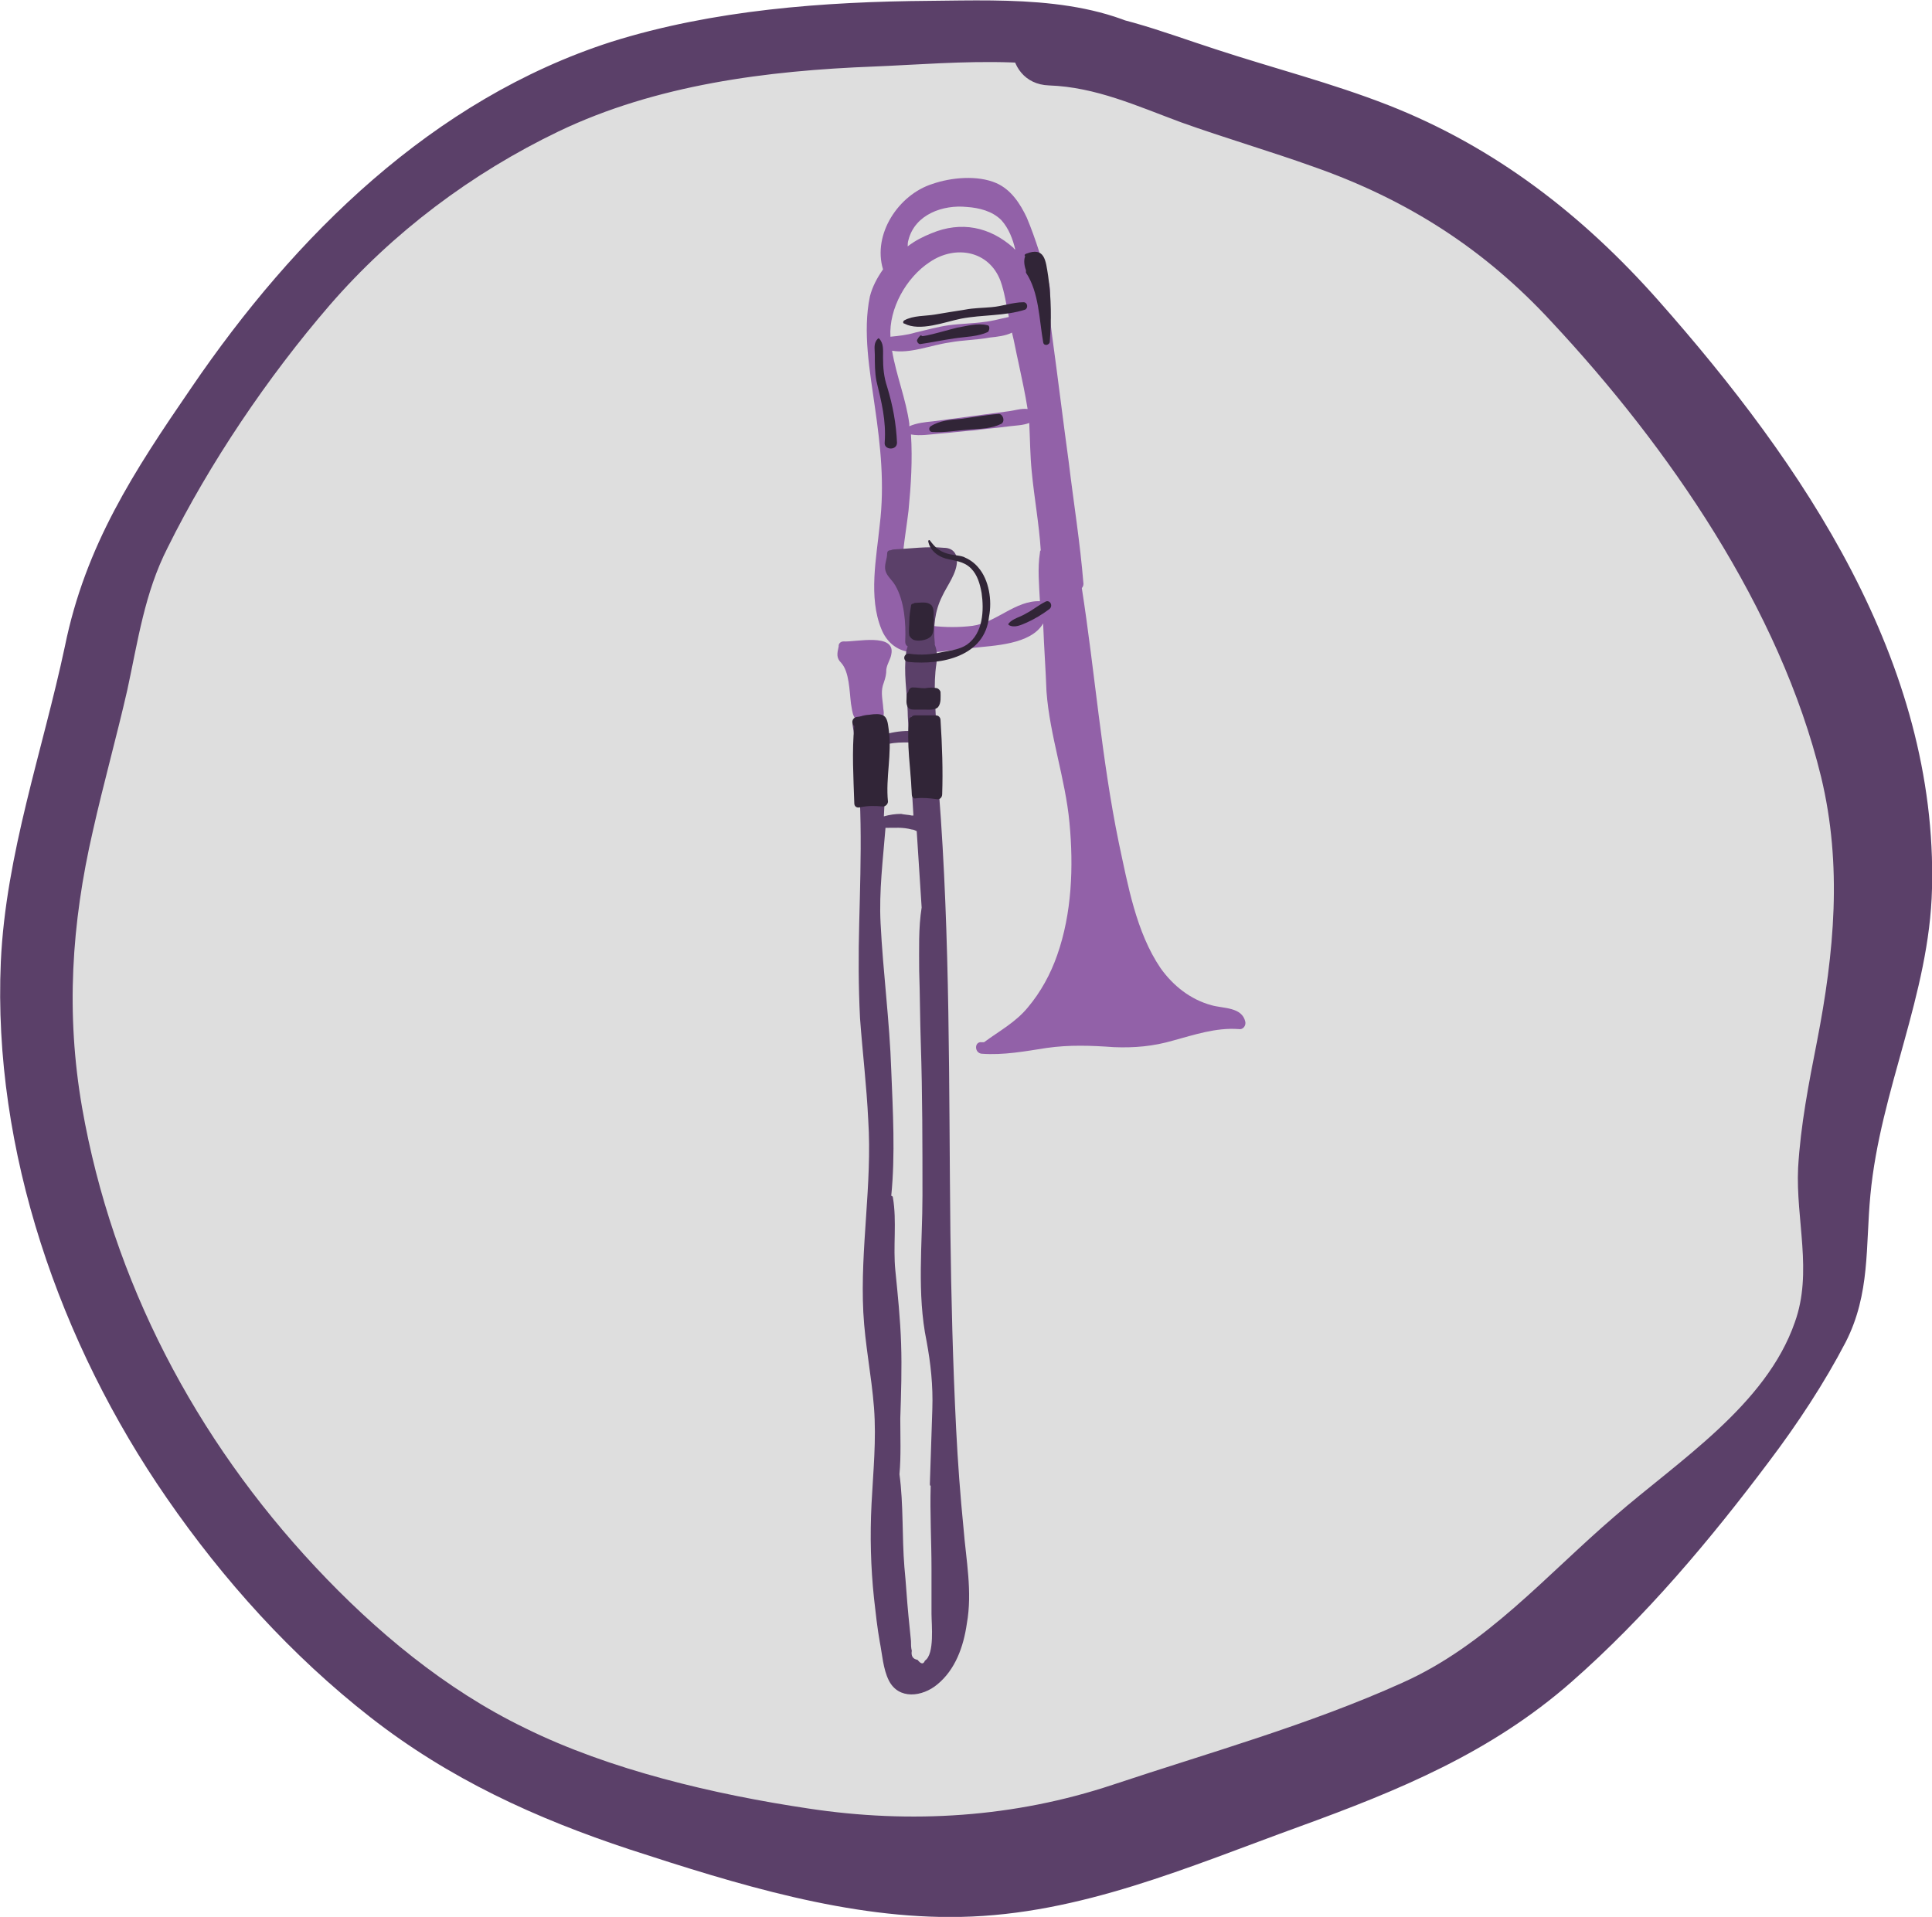 <?xml version="1.0" encoding="utf-8"?>
<!-- Generator: Adobe Illustrator 21.1.0, SVG Export Plug-In . SVG Version: 6.00 Build 0)  -->
<svg version="1.1" id="Слой_1" xmlns="http://www.w3.org/2000/svg" xmlns:xlink="http://www.w3.org/1999/xlink" x="0px" y="0px"
	 viewBox="0 0 235.2 233.4" style="enable-background:new 0 0 235.2 233.4;" xml:space="preserve">
<style type="text/css">
	.st0{display:none;}
	.st1{display:inline;}
	.st2{fill:#DEDEDE;}
	.st3{fill:#5B4069;}
	.st4{fill:#9261A8;}
	.st5{fill:#312537;}
</style>
<g id="Слой_1_1_">
</g>
<g id="Слой_116" class="st0">
</g>
<g id="Слой_27__x28_копия_x29_">
	<g id="Слой_28__x28_копия_x29_">
	</g>
	<g id="Слой_30__x28_копия_x29_">
	</g>
	<g id="Слой_29__x28_копия_x29_">
	</g>
	<g id="Слой_109">
	</g>
	<g id="Слой_32__x28_копия_x29_">
	</g>
	<g id="Слой_31__x28_копия_x29_">
	</g>
</g>
<g id="Слой_16">
</g>
<g id="Слой_34__x28_копия_x29_">
	<g id="Слой_35__x28_копия_x29_">
	</g>
	<g id="Слой_36__x28_копия_x29_">
	</g>
	<g id="Слой_37__x28_копия_x29_">
	</g>
	<g id="Слой_38__x28_копия_x29_">
	</g>
	<g id="Слой_115">
	</g>
</g>
<g id="Слой_17">
</g>
<g id="Слой_9">
	<g id="Слой_10">
	</g>
	<g id="Слой_11">
	</g>
</g>
<g id="Слой_9__x28_копия_x29_">
	<g id="Слой_10__x28_копия_x29_">
	</g>
	<g id="Слой_11__x28_копия_x29_">
	</g>
</g>
<g id="Слой_2">
	<g id="Слой_3">
	</g>
	<g id="Слой_5">
	</g>
	<g id="Слой_4">
	</g>
	<g id="Слой_6">
	</g>
	<g id="Слой_7">
	</g>
</g>
<g id="Слой_8">
</g>
<g id="Слой_93__x28_копия_x29_">
	<g id="Слой_91__x28_копия_x29_">
	</g>
	<g id="Слой_94__x28_копия_x29_">
	</g>
	<g id="Слой_95__x28_копия_x29_">
	</g>
	<g id="Слой_102">
	</g>
</g>
<g id="Слой_12">
</g>
<g id="Слой_33">
</g>
<g id="Слой_18" class="st0">
	<g id="Слой_19" class="st1">
	</g>
	<g id="Слой_20" class="st1">
	</g>
	<g id="Слой_23" class="st1">
	</g>
	<g id="Слой_25" class="st1">
	</g>
	<g id="Слой_24" class="st1">
	</g>
	<g id="Слой_21" class="st1">
	</g>
	<g id="Слой_22" class="st1">
	</g>
	<g id="Слой_26" class="st1">
	</g>
</g>
<g id="Слой_27">
	<g id="Слой_28">
	</g>
	<g id="Слой_30">
	</g>
	<g id="Слой_29">
	</g>
	<g id="Слой_32">
	</g>
	<g id="Слой_31">
	</g>
</g>
<g id="Слой_34">
	<g id="Слой_35">
	</g>
	<g id="Слой_36">
	</g>
	<g id="Слой_37">
	</g>
	<g id="Слой_38">
	</g>
</g>
<g id="Слой_39">
	<g id="Слой_40">
	</g>
	<g id="Слой_41">
	</g>
	<g id="Слой_42">
	</g>
</g>
<g id="Слой_43">
	<g id="Слой_44">
	</g>
	<g id="Слой_45" class="st0">
	</g>
</g>
<g id="Слой_46">
	<g id="Слой_48">
	</g>
	<g id="Слой_47">
	</g>
	<g id="Слой_49">
	</g>
	<g id="Слой_50">
	</g>
	<g id="Слой_51">
	</g>
	<g id="Слой_52">
	</g>
	<g id="Слой_53">
	</g>
	<g id="Слой_54">
	</g>
	<g id="Слой_55">
	</g>
</g>
<g id="Слой_46__x28_копия_x29_">
	<g id="Слой_48__x28_копия_x29_">
	</g>
	<g id="Слой_47__x28_копия_x29_">
	</g>
	<g id="Слой_49__x28_копия_x29_">
	</g>
	<g id="Слой_50__x28_копия_x29_">
	</g>
	<g id="Слой_51__x28_копия_x29_">
	</g>
	<g id="Слой_52__x28_копия_x29_">
	</g>
	<g id="Слой_53__x28_копия_x29_">
	</g>
	<g id="Слой_55__x28_копия_x29_">
	</g>
	<g id="Слой_54__x28_копия_x29_">
	</g>
</g>
<g id="Слой_66">
	<g id="Слой_67">
	</g>
	<g id="Слой_68">
	</g>
	<g id="Слой_70">
	</g>
	<g id="Слой_69">
	</g>
</g>
<g id="Слой_72">
	<g id="Слой_75">
	</g>
	<g id="Слой_73">
	</g>
	<g id="Слой_74">
	</g>
	<g id="Слой_76">
	</g>
	<g id="Слой_77">
	</g>
	<g id="Слой_79">
	</g>
	<g id="Слой_78">
	</g>
</g>
<g id="Слой_89">
</g>
<g id="Слой_88">
	<g id="Слой_90">
	</g>
	<g id="Слой_92">
	</g>
</g>
<g id="Слой_93">
	<g id="Слой_12_10_">
		
			<ellipse transform="matrix(0.707 -0.707 0.707 0.707 -48.165 116.766)" class="st2" cx="116.9" cy="116.5" rx="112.2" ry="112.2"/>
	</g>
	<g id="Слой_33_10_">
		<g>
			<g>
				<path class="st3" d="M142.4,5.3C134-0.5,123,0,113.2,0.1c-12.9,0.1-26.4,1.1-38.8,5c-21.7,7-38.5,23.6-51.1,42.1
					c-7,10.2-12.9,19.2-15.4,31.5C5.2,91.4,0.7,104,0.1,117.1c-1,23,7.2,46.5,20.2,65.3c6.9,10,15.2,19.2,24.8,26.7
					s20.1,12.3,31.6,16.1c12.9,4.2,26.7,8.5,40.3,8.2c14.5-0.3,27.7-6.1,41.2-11c12.1-4.4,23.3-9,33.1-17.6
					c9-7.9,16.9-17.3,24.1-26.9c3.4-4.5,6.7-9.5,9.3-14.5c3-5.9,2.4-11.6,3-17.9c1.2-12.8,7.2-24.4,7.5-37.3
					c0.7-27.6-15.7-51.7-33.3-71.6C192.7,26.2,182,17.9,169,12.8c-6.9-2.7-14-4.5-21-6.8c-6.8-2.2-13.1-4.8-20.3-4.9
					c-6-0.1-6,9.1,0,9.3c5.7,0.2,10.7,2.5,16.1,4.5c5.3,1.9,10.8,3.5,16.1,5.4c11.4,4,20.8,10,29,18.9
					c14.2,15.2,27.8,34.9,32.8,55.4c2.6,10.8,1.6,21.4-0.5,32.2c-1,5.1-2,10.2-2.3,15.4c-0.3,6.3,1.8,12.7-0.4,18.8
					c-3.5,10.1-14.2,16.9-21.9,23.6c-8.4,7.2-15.6,15.7-25.9,20.3c-11.3,5.1-23.5,8.5-35.2,12.4c-12,4-24.6,4.8-37.1,2.9
					c-11.4-1.7-24.2-4.7-34.5-9.8c-9.7-4.7-18.2-11.8-25.5-19.6C23.8,175.2,13.7,156,10,134.9c-2-11.5-1.3-22.4,1.3-33.7
					c1.3-5.8,2.9-11.5,4.2-17.2c1.3-6,2.1-11.8,4.9-17.3c5.1-10.3,12.2-20.8,19.7-29.5C47.8,28.3,57.4,21.1,68,16
					c11.9-5.7,25.4-7.4,38.4-7.9c10-0.4,23.7-2,32.6,3.2C142.8,13.2,145.9,7.7,142.4,5.3L142.4,5.3z"/>
			</g>
		</g>
	</g>
	<g id="Слой_93_1_">
		<g id="Слой_94_1_">
			<path class="st4" d="M151.6,124.4c-0.4-1.8-2.7-1.6-4.1-2c-2.6-0.7-4.7-2.4-6.2-4.5c-3-4.4-4-10.2-5.1-15.3
				c-2.1-10.2-2.9-20.7-4.5-31c0.1-0.1,0.2-0.3,0.2-0.5c-0.4-5-1.2-9.9-1.8-14.9c-0.7-5.1-1.3-10.1-2-15.2c-0.2-1.4-0.3-2.9-0.6-4.3
				c0.4-0.5,0.4-1.5,0.2-2.2c-0.8-2.6-1.6-5.4-2.7-8c-0.8-1.7-1.9-3.4-3.7-4.2c-2.3-1-5.5-0.7-7.8,0.1c-4.1,1.3-7.3,6.1-6,10.4
				c-0.7,1-1.3,2.1-1.6,3.3c-0.9,4.3,0,9.1,0.6,13.4c0.7,4.8,1.2,9.5,0.6,14.4c-0.4,4-1.4,8.8,0.2,12.7c0.6,1.5,1.8,2.6,3.5,2.8
				c2.4,0.3,5.1-0.3,7.5-0.5c2.7-0.3,7.2-0.4,8.7-3c0,0.1,0,0.2,0,0.2c0.1,2.7,0.3,5.4,0.4,8.1c0.4,5.4,2.3,10.6,2.8,16
				c0.5,5.3,0.3,11-1.5,16.1c-0.8,2.3-2,4.5-3.6,6.4c-1.5,1.8-3.4,2.8-5.3,4.2c-0.1,0-0.2,0-0.3,0c-0.9-0.1-0.9,1.3,0,1.4
				c2.7,0.2,5.3-0.3,7.9-0.7c2.8-0.4,5.4-0.3,8.2-0.1c2.5,0.1,4.8-0.1,7.2-0.8c2.6-0.7,5.2-1.6,8-1.4
				C151.4,125.4,151.7,124.8,151.6,124.4z M110.6,29.2c0.8-3.1,4.2-4.3,7.1-4c1.5,0.1,3.1,0.5,4.2,1.6c0.9,1,1.4,2.3,1.7,3.6
				c-0.1-0.1-0.2-0.1-0.2-0.2c-2.9-2.6-6.4-3.3-10-1.8c-1,0.4-2,0.9-2.9,1.6C110.5,29.8,110.5,29.5,110.6,29.2z M108.4,41
				c-0.2-3.4,1.9-7.2,4.8-9.1c3.1-2.1,7.2-1.4,8.6,2.3c0.5,1.4,0.7,2.9,1,4.3c0,0,0,0,0,0.1c-1,0.2-2,0.5-3,0.6
				c-1.4,0.2-2.8,0.2-4.3,0.4c-1.4,0.2-2.8,0.6-4.1,0.9C110.4,40.8,109.4,40.9,108.4,41L108.4,41z M115.6,41.7
				c1.6-0.3,3.3-0.3,4.9-0.6c0.9-0.1,1.9-0.2,2.7-0.6c0.3,1.2,0.5,2.4,0.8,3.7c0.4,1.9,0.8,3.7,1.1,5.6c-0.8-0.1-1.6,0.2-2.5,0.3
				c-1.5,0.2-3,0.4-4.5,0.6s-3,0.4-4.5,0.6c-1,0.1-2,0.2-2.9,0.6c0-0.1,0-0.2,0-0.3c-0.4-3-1.6-5.9-2.1-8.9
				C110.8,43.1,113.4,42,115.6,41.7z M126.6,73.2c-3-0.1-5.3,2.6-8.2,3c-1.6,0.2-3.3,0.2-5,0c-2.3-0.3-3.4-1.7-3.6-3.9
				c-0.3-3.3,0.4-6.8,0.8-10.1c0.3-3.1,0.5-6.2,0.3-9.3c1.1,0.2,2.3,0,3.4-0.1c1.4-0.1,2.9-0.3,4.3-0.4c1.4-0.2,2.9-0.3,4.3-0.5
				c0.8-0.1,1.6-0.1,2.4-0.4c0.1,2,0.1,3.9,0.3,5.9c0.3,3.2,0.9,6.4,1.1,9.6c-0.1,0.1-0.1,0.2-0.1,0.3
				C126.3,69.2,126.5,71.2,126.6,73.2z"/>
			<path class="st4" d="M102.7,78.1c-0.4,0-0.6,0.3-0.6,0.5c0,0,0,0,0,0.1c-0.2,0.9-0.3,1.4,0.3,2c1,1.1,1,3.4,1.2,5
				c0.2,1.1,0.2,2.1,1.5,2.3c0.7,0.1,2,0.1,2.4-0.7c0.2-0.4,0-1,0-1.4c-0.1-1-0.3-1.8,0.1-2.8c0.2-0.6,0.3-1,0.3-1.6
				c0.1-0.7,0.5-1.2,0.6-1.8C109.1,77,104.1,78.2,102.7,78.1z"/>
			<path class="st3" d="M117.3,186.1c-0.4-4-0.7-8.1-0.9-12.1c-0.4-8-0.6-16-0.7-23.9c-0.2-17.9,0-35.8-1.4-53.7
				c0.2-2.5-0.2-5.1-0.3-7.6c-0.1-2.7-0.4-5.4,0-8c0.1-0.8,0.1-1.6-0.2-2.3c0-0.1,0-0.1,0-0.2c-0.2-2,0-3.9,0.9-5.7
				c0.6-1.3,1.8-2.8,1.8-4.3c0-1-0.6-1.6-1.6-1.6c-2-0.2-4.1,0.1-6.1,0.2c-0.2,0-0.3,0.1-0.4,0.1c-0.2,0-0.4,0.1-0.4,0.4
				c0,0.7-0.4,1.4-0.2,2.1s0.8,1.1,1.2,1.8c1.1,1.9,1.3,4.6,1.2,6.8c0,0.3,0.1,0.5,0.3,0.6c-0.1,0.3-0.2,0.6-0.2,0.9
				c-0.3,2.2,0.1,4.7,0.2,7c0,0.8,0.1,1.6,0.1,2.4c-1.1,0-2.2,0.2-3.1,0.5c0-0.6-0.1-1.2-0.4-1.7c-0.8-1.2-2.5-0.9-3.2,0.2
				c0,0.1-0.1,0.1-0.1,0.1c0,0.1,0,0.1,0,0.2c1.3,8,1,16.1,0.8,24.1c-0.1,3.9-0.1,7.7,0.1,11.6c0.3,4.1,0.8,8.2,1,12.4
				c0.5,7.8-1,15.6-0.6,23.4c0.2,3.9,1,7.7,1.3,11.6c0.3,3.9-0.1,7.8-0.3,11.7s-0.1,7.7,0.3,11.5c0.2,1.8,0.4,3.6,0.7,5.3
				c0.3,1.5,0.4,3.3,1.1,4.7c1.2,2.4,4.1,2,5.9,0.5c2.2-1.8,3.2-4.6,3.6-7.4C118.4,193.8,117.6,189.9,117.3,186.1z M110,90.4
				c0.2,0,0.5,0,0.7,0c0.1,1.3,0.2,2.6,0.2,3.9c0.1,1.7,0.2,3.3,0.3,5c-0.1,0-0.1,0-0.2,0c-0.4-0.1-0.9-0.1-1.3-0.2
				c-0.7,0-1.4,0.1-2.1,0.3c0.1-1.5,0.1-3.1,0.1-4.6c0-1.4-0.1-2.8-0.2-4.1C108.4,90.5,109.2,90.4,110,90.4z M113.5,171.6
				c-0.1,3-0.2,6.1-0.3,9.1c0,0.1,0,0.2,0.1,0.2c-0.1,3.4,0.1,6.8,0.1,10.1c0,1.8,0,3.6,0,5.5c0,1.3,0.4,4.9-0.8,5.7
				c-0.2,0.5-0.5,0.4-0.9-0.1c-0.6-0.1-0.8-0.5-0.7-1.1c-0.1-0.4-0.1-0.8-0.1-1.2c-0.1-1-0.2-2-0.3-3c-0.2-2-0.3-4-0.5-6
				c-0.3-3.7-0.1-7.6-0.6-11.3c0.2-2.2,0.1-4.6,0.1-6.8c0.1-3,0.2-6.1,0.1-9.1s-0.4-5.9-0.7-8.9c-0.3-2.9,0.2-6-0.3-8.9
				c0-0.1-0.1-0.2-0.2-0.2c0.5-5,0.2-10.3,0-15.3c-0.2-6-1-11.9-1.3-17.9c-0.2-3.9,0.3-7.8,0.6-11.6c1.1,0,2.1-0.1,3.2,0.2
				c0.2,0,0.4,0.1,0.6,0.2c0.2,3.1,0.4,6.2,0.6,9.3c-0.4,2.5-0.3,5.1-0.3,7.7c0.1,3,0.1,6,0.2,8.9c0.2,6.2,0.2,12.3,0.2,18.5
				c0,5.8-0.7,11.9,0.5,17.7C113.3,166,113.6,168.7,113.5,171.6z"/>
		</g>
		<g id="Слой_95_1_">
			<path class="st5" d="M124.6,36.8c-1.3,0-2.6,0.5-3.9,0.6c-1.1,0.1-2.2,0.1-3.2,0.3c-1.3,0.2-2.5,0.4-3.7,0.6s-2.6,0.1-3.7,0.7
				c-0.2,0.1-0.2,0.4,0,0.4c1.9,1,4.9-0.2,6.9-0.6c2.6-0.5,5.3-0.3,7.8-1.1C125.2,37.5,125.1,36.8,124.6,36.8z"/>
			<path class="st5" d="M120.2,39.6c-1.2-0.3-2.5,0.1-3.7,0.3c-0.5,0.1-4.2,1.2-4.3,1c0-0.1-0.1-0.1-0.2,0s-0.2,0.2-0.3,0.4
				c-0.2,0.2,0.1,0.6,0.3,0.6c1.4-0.2,2.8-0.5,4.2-0.7c1.3-0.2,2.9-0.2,4.1-0.8C120.5,40.1,120.5,39.6,120.2,39.6z"/>
			<path class="st5" d="M121.6,50.4c-1.5,0.1-3.1,0.4-4.6,0.6c-1.3,0.1-2.6,0.2-3.7,0.9c-0.3,0.2-0.2,0.7,0.2,0.7
				c1.5,0.1,3.1-0.2,4.6-0.3c1.3-0.1,2.6-0.1,3.8-0.7C122.4,51.3,122.1,50.4,121.6,50.4z"/>
			<path class="st5" d="M108,47.1c-0.4-1.2-0.5-2.3-0.5-3.6c0-0.9,0.1-1.7-0.5-2.3h-0.1c-0.6,0.6-0.4,1.2-0.4,2c0,1.1,0,2.2,0.2,3.2
				c0.6,2.5,1.2,4.8,1,7.5c-0.1,0.9,1.5,1,1.5,0C109.1,51.6,108.7,49.4,108,47.1z"/>
			<path class="st5" d="M113.4,73.7c-0.5-0.5-1.3-0.3-1.9-0.3c-0.1,0-0.2,0-0.3,0.1c-0.2,0-0.3,0.1-0.3,0.3
				c-0.1,0.6-0.2,1.2-0.2,1.8s-0.1,1.2,0,1.8c0.1,0.2,0.3,0.4,0.5,0.5c0.5,0.2,1.5,0.1,2-0.3c0.6-0.4,0.4-1.5,0.5-2.1
				C113.6,75,113.8,74.2,113.4,73.7z"/>
			<path class="st5" d="M119.1,69.1c-0.5-0.6-1.1-1-1.8-1.3c-0.6-0.2-1.3-0.2-2-0.4c-1-0.3-1.5-0.8-2.1-1.6c-0.1-0.1-0.2,0-0.2,0.1
				c0.2,1.1,1.1,1.8,2.1,2.1c1.1,0.3,2.2,0.3,3.1,1.2c0.8,0.8,1.1,1.9,1.3,3c0.3,2.1,0.2,4.9-1.8,6.3c-0.9,0.6-2,0.7-3,0.9
				c-1.3,0.3-2.6,0.4-4,0.2c-0.7-0.1-0.9,0.9-0.1,1c4.1,0.4,9.3-0.7,9.8-5.5C120.8,73.1,120.4,70.6,119.1,69.1z"/>
			<path class="st5" d="M114.5,84.3c0-0.2-0.2-0.4-0.4-0.5c-0.5-0.1-0.9-0.1-1.5,0c-0.5,0-1-0.1-1.5-0.1c-0.3,0-0.5,0.3-0.5,0.5
				c-0.1,0.1-0.1,0.2-0.2,0.3c0,0.4-0.2,1.3,0.2,1.7c0.2,0.2,0.5,0.2,0.7,0.2c0.4,0,0.8,0,1.2,0c0.5,0,1.3,0.1,1.7-0.3
				C114.6,85.6,114.5,84.8,114.5,84.3z"/>
			<path class="st5" d="M108.2,88.9c-0.1-0.6-0.1-1.5-0.7-1.8c-0.8-0.4-2.3,0.1-3.2,0.2c-0.6,0.1-0.7,0.8-0.3,1.1
				c-0.3,3.1-0.1,6.3,0,9.4c0,0.4,0.3,0.6,0.7,0.5c0.9-0.2,1.8-0.2,2.8-0.1c0.3,0,0.6-0.3,0.6-0.6C107.8,94.7,108.6,91.8,108.2,88.9
				z"/>
			<path class="st5" d="M114.5,87.7c0-0.3-0.2-0.6-0.6-0.6c-0.8,0-1.6,0-2.5,0c-0.2,0-0.4,0.1-0.4,0.2c-0.1,0-0.3,0.1-0.3,0.2
				c-0.4,3,0.2,6.2,0.3,9.2c0,0.3,0.2,0.6,0.5,0.5c0.9-0.1,1.7,0,2.5,0.1c0.4,0.1,0.7-0.2,0.7-0.6C114.8,93.8,114.7,90.8,114.5,87.7
				z"/>
			<path class="st5" d="M127.2,73.3c-0.8,0.4-1.5,1-2.3,1.4c-0.6,0.4-1.6,0.6-2.1,1.2c-0.1,0.1,0,0.2,0,0.2c0.7,0.4,1.5,0,2.2-0.3
				c0.9-0.4,1.9-1,2.7-1.6C128.3,73.8,127.8,72.9,127.2,73.3z"/>
			<path class="st5" d="M127.6,33.6c-0.3-1.9-0.4-3.6-2.7-2.7c-0.2,0.1-0.2,0.2-0.1,0.3l0,0c-0.2,0.5-0.1,1.2,0.1,1.7l0,0
				c0,0.1,0,0.2,0,0.3c1.6,2.4,1.6,5.7,2.1,8.5c0.1,0.5,0.8,0.3,0.8-0.1C128,39.1,128,36.3,127.6,33.6z"/>
		</g>
	</g>
</g>
<g id="Слой_98" class="st0">
</g>
<g id="Слой_80" class="st0">
	<g id="Слой_82" class="st1">
	</g>
	<g id="Слой_86" class="st1">
	</g>
	<g id="Слой_83" class="st1">
	</g>
	<g id="Слой_85" class="st1">
	</g>
	<g id="Слой_84" class="st1">
	</g>
	<g id="Слой_96" class="st1">
	</g>
	<g id="Слой_97" class="st1">
	</g>
	<g id="Слой_81" class="st1">
	</g>
</g>
<g id="Слой_71" class="st0">
</g>
<g id="Слой_117" class="st0">
	<g id="Слой_118" class="st1">
	</g>
	<g id="Слой_71__x28_копия_x29_" class="st1">
	</g>
	<g id="Слой_22__x28_копия_x29_" class="st1">
	</g>
</g>
</svg>
